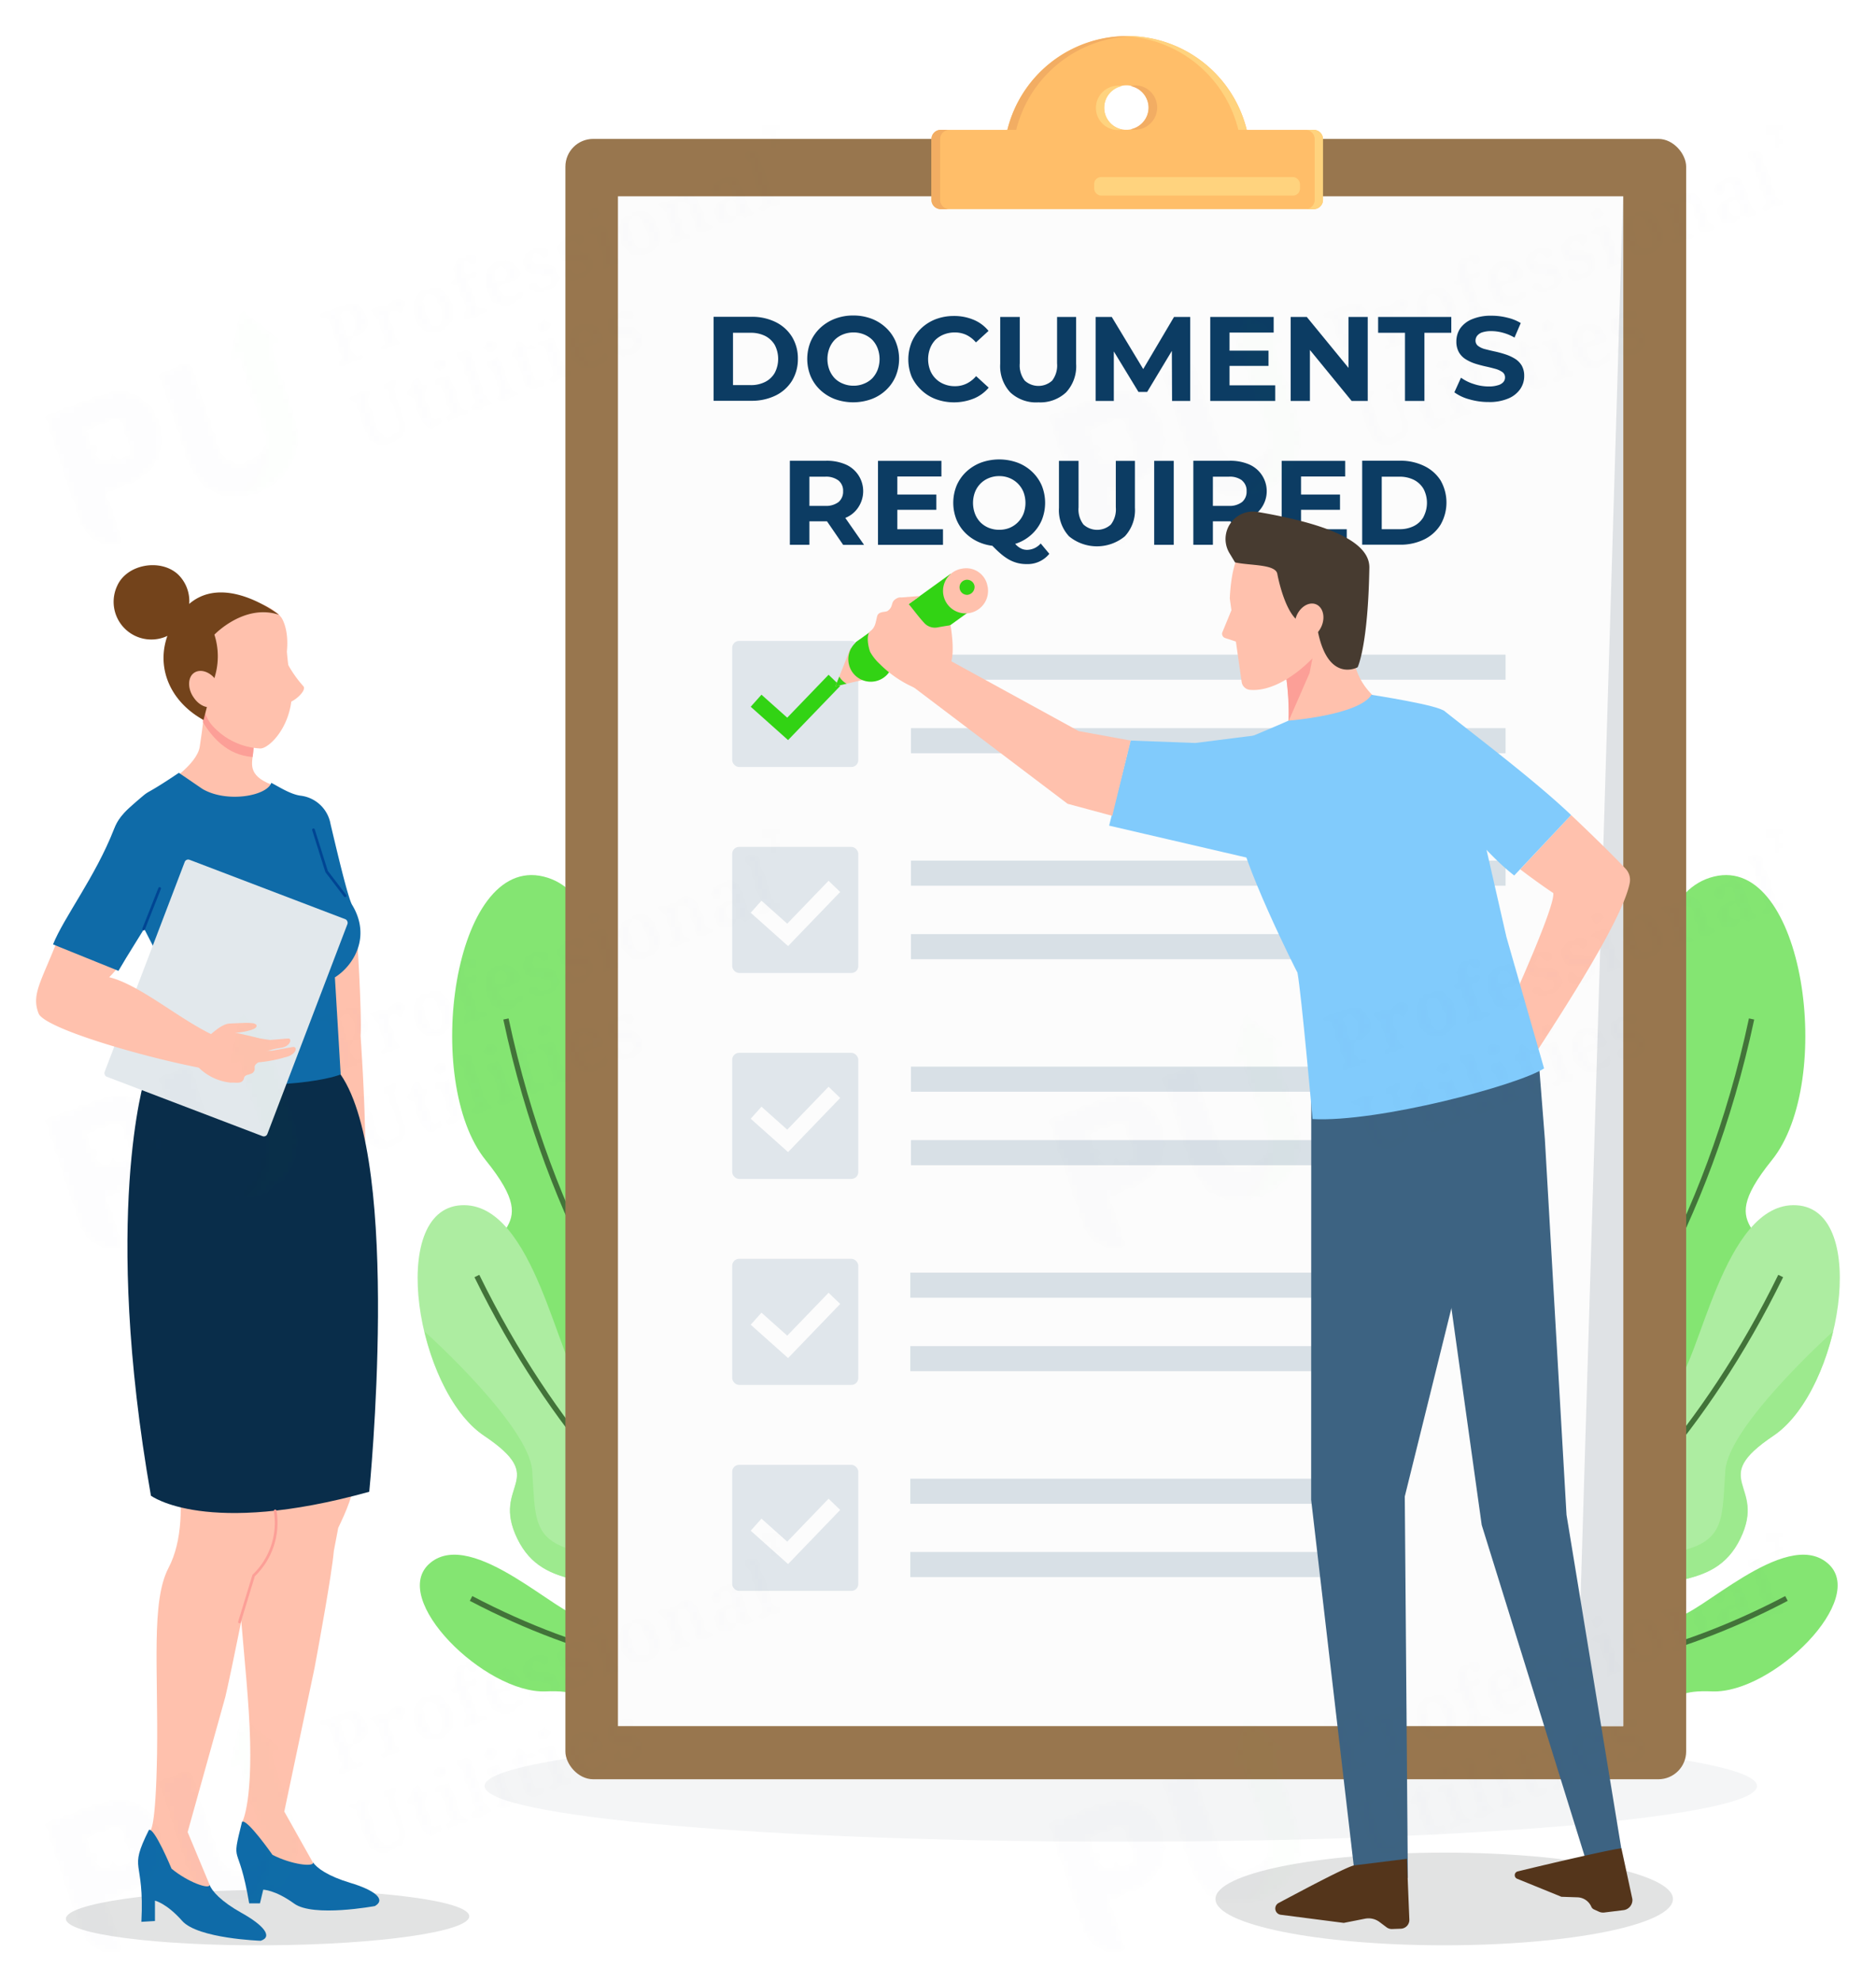 <svg xmlns="http://www.w3.org/2000/svg" xmlns:xlink="http://www.w3.org/1999/xlink" viewBox="0 0 348.43 368.01"><defs><pattern id="New_Pattern_2" data-name="New Pattern 2" width="229.6" height="151.37" patternTransform="matrix(0.81, 0, 0, -0.86, 915.59, 649.8)" patternUnits="userSpaceOnUse" viewBox="0 0 229.59 151.37"><rect width="229.6" height="151.37" fill="none"/><rect x="0.01" y="0.01" width="229.58" height="151.36" fill="none"/><path d="M56.19,56.12A10.45,10.45,0,0,0,56.63,51a9.06,9.06,0,0,0-2.44-4.74,13.65,13.65,0,0,0-1.93-1.63,15.79,15.79,0,0,0-3.74-1.82L44,41.18l3.74-10.73a12,12,0,0,0-2-.4,6.41,6.41,0,0,0-1.75,0,6.65,6.65,0,0,0-3.68,1.66,8.83,8.83,0,0,0-2.51,3.89L30,57.81l11.8,4.11a14.21,14.21,0,0,0,6.49.87,8.81,8.81,0,0,0,4.91-2.11A10.64,10.64,0,0,0,56.19,56.12Zm-6.27-6.55-2.73,7.87-7.84-2.73,1.24-3.54,1.81.62-1.25-2.57h0l3.39-1.64.25.52,1,2.06.63-1.81L50,49.58Z" fill="#0c3c63"/><path d="M80,54.68A13.08,13.08,0,0,0,80.48,48a11.3,11.3,0,0,0-3.1-5.72,12.65,12.65,0,0,0-2.32-1.88,15.54,15.54,0,0,0-3,0A10.86,10.86,0,0,0,66.2,43a13.94,13.94,0,0,0-3.66,5.4l-.27.78L56.08,66.93l7.23,2.51,6.18-17.75A6.14,6.14,0,0,1,72.23,48a1.26,1.26,0,0,1,.33-.16,4.68,4.68,0,0,1,3.13-.19c.29.07.58.17.86.26A5.37,5.37,0,0,1,80,50.73,5.49,5.49,0,0,1,80,54.68Z" fill="#0c3c63"/><path d="M75,80.68l-3.14-12,2.52,2L79.75,55.3l.21-.6A13.19,13.19,0,0,0,80.42,48a11.32,11.32,0,0,0-3.09-5.73A13.14,13.14,0,0,0,75,40.37a16.27,16.27,0,0,1,3,.6l.71.24a15.48,15.48,0,0,1,5.89,3.61,11.82,11.82,0,0,1,3.1,5.72,13.37,13.37,0,0,1-.65,7.33l-5.34,15.4H85Z" fill="#2cd717"/><path d="M41.18,49.23" fill="#0c3c63"/><path d="M102.81,80.93a3,3,0,0,1-1.2.82,4.24,4.24,0,0,1-1.62.19,7.14,7.14,0,0,1-2-.43l-5-1.74.3-.85.67.24a1.21,1.21,0,0,0,.33.07.62.62,0,0,0,.61-.26,1.37,1.37,0,0,0,.26-.51l2.71-7.8a3,3,0,0,0,.13-.59,1.59,1.59,0,0,0-.07-.38,1.31,1.31,0,0,0-.23-.24,1,1,0,0,0-.31-.15l-.67-.23.31-.89L103,70.25l-.3.85-1-.35a1.32,1.32,0,0,0-.33-.08.65.65,0,0,0-.34,0,.73.73,0,0,0-.27.22,2.12,2.12,0,0,0-.25.47L99.58,74l.57.19a7.38,7.38,0,0,1,2.12,1.1,4.52,4.52,0,0,1,1.21,1.33,3.51,3.51,0,0,1,.39,1.49,4.3,4.3,0,0,1-.24,1.51A3,3,0,0,1,102.81,80.93Zm-5.41-.77.61.21a2.12,2.12,0,0,0,1,.18,1.18,1.18,0,0,0,.76-.25,2.2,2.2,0,0,0,.63-.66,8.28,8.28,0,0,0,.5-1.09,5.11,5.11,0,0,0,.32-1.28,2.79,2.79,0,0,0-.09-1,1.66,1.66,0,0,0-.51-.69,3.47,3.47,0,0,0-1-.5l-.39-.14Z" fill="#0c3c63"/><path d="M112.4,74.5l-.53-.18a1.63,1.63,0,0,0-.48-.13.9.9,0,0,0-.4,0,.56.56,0,0,0-.36.23,2.73,2.73,0,0,0-.27.54l-1,2.8-.16.46a2.58,2.58,0,0,0-.13.6,3,3,0,0,0,0,1.19,1.77,1.77,0,0,0,.23.48.91.91,0,0,0,.45.32.58.58,0,0,0,.41.06.89.89,0,0,0,.34-.16,1.1,1.1,0,0,0,.29-.38,3.32,3.32,0,0,0,.24-.59,2.53,2.53,0,0,1,1.38,1,1.5,1.5,0,0,1,.12,1.35,1.31,1.31,0,0,1-.8.84,2.46,2.46,0,0,1-1.54-.14,3.5,3.5,0,0,1-.82-.41,1.84,1.84,0,0,1-.54-.5,2.37,2.37,0,0,1-.3-.62,6.35,6.35,0,0,1-.13-.76h-.07l-.76,1.17-3.3-1.15.3-.85h0a2.73,2.73,0,0,0,.51.14.94.94,0,0,0,.41,0,1,1,0,0,0,.37-.27,4.53,4.53,0,0,0,.27-.54l1.65-4.75a2,2,0,0,0,.1-.64.83.83,0,0,0-.12-.44,1.3,1.3,0,0,0-.34-.28,3,3,0,0,0-.49-.2h0l.29-.85,5.42,1.89Z" fill="#0c3c63"/><path d="M122.2,84a3.73,3.73,0,0,1-1.34,1.12,3.49,3.49,0,0,1-1.61.4,4.94,4.94,0,0,1-1.83-.32,4.26,4.26,0,0,1-2.77-2.2,5,5,0,0,1,.12-3.77,5.64,5.64,0,0,1,1-1.89A3.45,3.45,0,0,1,117,76.2a3.33,3.33,0,0,1,1.61-.39,5,5,0,0,1,1.83.32,4.43,4.43,0,0,1,2.8,2.24,5.22,5.22,0,0,1-.13,3.81A9.06,9.06,0,0,1,122.2,84Zm-5.49-2.35a3.73,3.73,0,0,0-.1,1.2,1.53,1.53,0,0,0,.31.82,1.68,1.68,0,0,0,1.59.56,1.44,1.44,0,0,0,.75-.46,4,4,0,0,0,.67-1,15,15,0,0,0,.64-1.48,7.67,7.67,0,0,0,.46-1.55,4.4,4.4,0,0,0,.1-1.2,1.4,1.4,0,0,0-1-1.34,1.38,1.38,0,0,0-.85-.06,1.51,1.51,0,0,0-.77.49,4.13,4.13,0,0,0-.66,1,10.29,10.29,0,0,0-.64,1.49A14.32,14.32,0,0,0,116.71,81.64Z" fill="#0c3c63"/><path d="M131.59,80.19l-.29.85-.75-.26a2,2,0,0,0-.4-.1,1.09,1.09,0,0,0-.44,0,.8.8,0,0,0-.39.22,1.68,1.68,0,0,0-.31.53l-2,5.67,2.23.77-.38,1.1-2.23-.77-.31.88A7.84,7.84,0,0,0,126,90a3.49,3.49,0,0,0-.06.65,1.16,1.16,0,0,0,.12.44.62.62,0,0,0,.32.23.56.56,0,0,0,.44,0,.77.77,0,0,0,.36-.23,2.72,2.72,0,0,0,.29-.38,3,3,0,0,0,.18-.41,3.33,3.33,0,0,1,1.4.77.91.91,0,0,1,.21,1,1.25,1.25,0,0,1-.3.42,1,1,0,0,1-.56.24,4.92,4.92,0,0,1-.94,0,8.5,8.5,0,0,1-1.34-.35,5.61,5.61,0,0,1-1.42-.73,2.88,2.88,0,0,1-.8-1,2.18,2.18,0,0,1-.26-1.2,5.7,5.7,0,0,1,.29-1.41l.21-.6L122.72,87l.38-1.09,1.45.5,2-5.67a1,1,0,0,0,.09-.6.91.91,0,0,0-.17-.42,3.07,3.07,0,0,0-.35-.28,1.76,1.76,0,0,0-.37-.17l-.36-.12.3-.85Z" fill="#0c3c63"/><path d="M138.32,82.65a3.79,3.79,0,0,1,.86.74,2.09,2.09,0,0,1,.41.78,1.81,1.81,0,0,1-.06.73.87.87,0,0,1-.7.63,2.15,2.15,0,0,0-.17-.65,2,2,0,0,0-.35-.6,2.33,2.33,0,0,0-.53-.51,3.32,3.32,0,0,0-.77-.4,2,2,0,0,0-.94-.14,2,2,0,0,0-.88.34,2.42,2.42,0,0,0-.75.81,6.29,6.29,0,0,0-.67,1.35l5.31,1.85-.28.82A5,5,0,0,1,138,90a3.28,3.28,0,0,1-1.17.95,3.52,3.52,0,0,1-1.46.32,5.21,5.21,0,0,1-3.28-1.18,3.74,3.74,0,0,1-1-1.33,3.93,3.93,0,0,1-.27-1.73,6.65,6.65,0,0,1,.42-2.11,7.2,7.2,0,0,1,.93-1.78A4.22,4.22,0,0,1,133.44,82a3.66,3.66,0,0,1,1.62-.43,5.72,5.72,0,0,1,1.92.31A3.2,3.2,0,0,1,138.32,82.65Zm-4.22,7.23a.7.7,0,0,0,.63,0,1.24,1.24,0,0,0,.57-.39,4,4,0,0,0,.51-.78,10.07,10.07,0,0,0,.45-1.07l-2.8-1a4.38,4.38,0,0,0-.23,2.15,1.31,1.31,0,0,0,.87,1Z" fill="#0c3c63"/><path d="M146.51,85.37a3.7,3.7,0,0,1,.9.95,2.33,2.33,0,0,1,.37,1.12,3.38,3.38,0,0,1-.17,1.3,2.56,2.56,0,0,1-.5.86,2.62,2.62,0,0,1-.75.53,2.52,2.52,0,0,1-1,.3,6.25,6.25,0,0,1-1.14.08,8.69,8.69,0,0,0-1.25,0,5.27,5.27,0,0,0-.81.15,1.31,1.31,0,0,0-.49.27,1,1,0,0,0-.26.42,1.07,1.07,0,0,0,0,.47.8.8,0,0,0,.18.41,2.82,2.82,0,0,0,.36.33,1.89,1.89,0,0,0,.47.24,1.41,1.41,0,0,0,1.22-.09,2.13,2.13,0,0,0,.8-1.15,2.1,2.1,0,0,1,1.18.73,1.14,1.14,0,0,1,.09,1,1.08,1.08,0,0,1-.32.49,1.24,1.24,0,0,1-.67.32,3.06,3.06,0,0,1-1,.05,5.73,5.73,0,0,1-1.36-.32,4.87,4.87,0,0,1-1.37-.63,3.36,3.36,0,0,1-.93-.83,2.41,2.41,0,0,1-.28-2.28,3.43,3.43,0,0,1,.51-.89,2.77,2.77,0,0,1,.79-.56,2.82,2.82,0,0,1,1.07-.31,9.94,9.94,0,0,1,1.34-.09,5.78,5.78,0,0,0,1.09-.06,2.06,2.06,0,0,0,.73-.14,1.19,1.19,0,0,0,.72-.7,1,1,0,0,0-.12-.92,1.64,1.64,0,0,0-.41-.42q-.36-.18-.72-.33a1.63,1.63,0,0,0-.76-.1,1.78,1.78,0,0,0-.71.22,2.06,2.06,0,0,0-.59.55,3.24,3.24,0,0,0-.47.88,2.19,2.19,0,0,1-.44-.2,1.24,1.24,0,0,1-.44-.35,2.14,2.14,0,0,1-.25-.53,1.21,1.21,0,0,1,.08-.68,1.87,1.87,0,0,1,.43-.68,1.68,1.68,0,0,1,.78-.41,3.76,3.76,0,0,1,1.16,0,7.51,7.51,0,0,1,1.54.37A9.78,9.78,0,0,1,146.51,85.37Z" fill="#0c3c63"/><path d="M154.41,88.14a3.4,3.4,0,0,1,.9,1,2.23,2.23,0,0,1,.37,1.12,3,3,0,0,1-.17,1.29,2.3,2.3,0,0,1-.5.87,2.72,2.72,0,0,1-.74.53,2.52,2.52,0,0,1-1,.3,6.25,6.25,0,0,1-1.14.08,8.69,8.69,0,0,0-1.25,0,4.3,4.3,0,0,0-.81.16,1.29,1.29,0,0,0-.49.26,1.06,1.06,0,0,0-.26.43.9.9,0,0,0,0,.46.91.91,0,0,0,.17.42,1.59,1.59,0,0,0,.36.32,1.89,1.89,0,0,0,.47.24,1.47,1.47,0,0,0,1.23-.09,2.16,2.16,0,0,0,.79-1.15,2.32,2.32,0,0,1,1.18.73,1.17,1.17,0,0,1,.1,1,1.15,1.15,0,0,1-.33.48,1.24,1.24,0,0,1-.67.32,3.06,3.06,0,0,1-1,0,5.73,5.73,0,0,1-1.36-.32,5.17,5.17,0,0,1-1.37-.63,3.19,3.19,0,0,1-.94-.85,2.71,2.71,0,0,1-.42-1.06,2.54,2.54,0,0,1,.15-1.22,3.16,3.16,0,0,1,.51-.89,2.77,2.77,0,0,1,.79-.56,3,3,0,0,1,1.06-.31,9.94,9.94,0,0,1,1.34-.09,6.86,6.86,0,0,0,1.09,0,2.32,2.32,0,0,0,.73-.15,1.18,1.18,0,0,0,.45-.28,1.09,1.09,0,0,0,.27-.42,1.19,1.19,0,0,0,0-.46,1.23,1.23,0,0,0-.57-.88,4.6,4.6,0,0,0-.68-.31,1.78,1.78,0,0,0-.76-.11,1.65,1.65,0,0,0-.72.23,2.21,2.21,0,0,0-.59.55,2.91,2.91,0,0,0-.46.87,2.28,2.28,0,0,1-.45-.2,1.23,1.23,0,0,1-.6-1.56,1.87,1.87,0,0,1,.43-.68,1.68,1.68,0,0,1,.78-.41,4.5,4.5,0,0,1,1.16,0,8.25,8.25,0,0,1,1.54.38A9,9,0,0,1,154.41,88.14Z" fill="#0c3c63"/><path d="M157.12,90.07l.29-.85,5.18,1.8-.3.85-.18-.06a1.38,1.38,0,0,0-.4-.1,1.09,1.09,0,0,0-.44,0,.8.8,0,0,0-.39.22,1.35,1.35,0,0,0-.31.53l-2.37,6.8-3.82-1.33.29-.85.18.06a1.8,1.8,0,0,0,.4.1,1.09,1.09,0,0,0,.44,0,2.24,2.24,0,0,0,.4-.22,1.72,1.72,0,0,0,.29-.49l1.71-4.93a1,1,0,0,0,.09-.6.91.91,0,0,0-.17-.42,3,3,0,0,0-.34-.28,1.84,1.84,0,0,0-.38-.17Zm-2.27,10.38a.93.93,0,0,1,.41-.26,1.06,1.06,0,0,1,.5-.06,1.86,1.86,0,0,1,1.06.37,1.06,1.06,0,0,1,.39.37.9.9,0,0,1,.2.47,1.51,1.51,0,0,1-.4,1,1.16,1.16,0,0,1-.45.24,1.19,1.19,0,0,1-.53,0,1.81,1.81,0,0,1-1.06-.37,1.13,1.13,0,0,1-.36-.36,1.06,1.06,0,0,1-.16-.45,1.06,1.06,0,0,1,.4-1Z" fill="#0c3c63"/><path d="M169.58,100.49a3.81,3.81,0,0,1-1.34,1.12,3.36,3.36,0,0,1-1.61.39,5,5,0,0,1-1.84-.32A4.24,4.24,0,0,1,162,99.49a5,5,0,0,1,.12-3.78,5.68,5.68,0,0,1,1-1.88,3.73,3.73,0,0,1,1.34-1.12,3.46,3.46,0,0,1,1.61-.4,5.47,5.47,0,0,1,1.83.32,4.45,4.45,0,0,1,2.76,2.24,5.2,5.2,0,0,1-.13,3.8A6,6,0,0,1,169.58,100.49Zm-5.46-2.34a3.86,3.86,0,0,0-.11,1.22,1.46,1.46,0,0,0,.53,1.1,1.49,1.49,0,0,0,2.11-.16l0,0a4.13,4.13,0,0,0,.66-1,13,13,0,0,0,.64-1.48,7.67,7.67,0,0,0,.46-1.55,4.4,4.4,0,0,0,.1-1.2,1.4,1.4,0,0,0-1-1.34,1.25,1.25,0,0,0-.85-.06,1.51,1.51,0,0,0-.77.49,4.13,4.13,0,0,0-.66,1,10.17,10.17,0,0,0-.64,1.48C164.43,97.15,164.29,97.65,164.12,98.15Z" fill="#0c3c63"/><path d="M183.23,98.25l-.29.85h0a3.23,3.23,0,0,0-.51-.14.68.68,0,0,0-.4,0,.78.78,0,0,0-.34.28,1.83,1.83,0,0,0-.28.58l-1.31,3.75a4.92,4.92,0,0,1-.67,1.36,2.76,2.76,0,0,1-.86.77,2.44,2.44,0,0,1-1,.27,4,4,0,0,1-1.2-.22,5.24,5.24,0,0,1-.69-.28,2.31,2.31,0,0,1-.58-.4,2.42,2.42,0,0,1-.42-.62,3,3,0,0,1-.27-.93h-.07l-.62,1.09-3.44-1.24.31-.89h0a2.73,2.73,0,0,0,.51.14.68.68,0,0,0,.4,0,.57.57,0,0,0,.36-.23,3.06,3.06,0,0,0,.26-.51l1.68-4.82a2,2,0,0,0,.1-.64,1,1,0,0,0-.16-.45,1.3,1.3,0,0,0-.34-.28,3.26,3.26,0,0,0-.48-.2h0l.3-.85,5,1.74-.29.85h0a3.23,3.23,0,0,0-.51-.14.9.9,0,0,0-.4,0,.58.58,0,0,0-.36.23,3.06,3.06,0,0,0-.26.51L175.27,101a7,7,0,0,0-.26,1,4.51,4.51,0,0,0,0,.9,1.43,1.43,0,0,0,.23.72,1.34,1.34,0,0,0,1.25.51,1.66,1.66,0,0,0,.54-.29,2.16,2.16,0,0,0,.44-.6,7.11,7.11,0,0,0,.4-.89L179.73,97Z" fill="#0c3c63"/><path d="M186.25,108a1.18,1.18,0,0,0,.45-.28,2,2,0,0,0,.35-.55,5.1,5.1,0,0,0,.3-.73l.31-.89-1.34-.5a5.32,5.32,0,0,1-2.49-1.64,2.34,2.34,0,0,1-.25-2.27,3.7,3.7,0,0,1,.62-1.09,2.22,2.22,0,0,1,.81-.64,2.42,2.42,0,0,1,1-.21,3.12,3.12,0,0,1,1,.2,3.6,3.6,0,0,1,.75.34,3.23,3.23,0,0,1,.52.46,3,3,0,0,1,.36.56c.08.23.2.47.3.74h.14l.71-1,3,1-.3.85h-.07a2.11,2.11,0,0,0-.49-.09.57.57,0,0,0-.34.08,1.14,1.14,0,0,0-.27.31,2.91,2.91,0,0,0-.23.55l-1.38,4.21a4.53,4.53,0,0,1-.66,1.2,2.44,2.44,0,0,1-.93.63,3.19,3.19,0,0,1-1.23.09,8.63,8.63,0,0,1-2.81-.94,4.4,4.4,0,0,1-1-.65,3.7,3.7,0,0,1-.53-.78,1,1,0,0,1,0-.85,1,1,0,0,1,.86-.65,4.08,4.08,0,0,1,1.72.32,2.29,2.29,0,0,0-.21.72,1.34,1.34,0,0,0,0,.63.89.89,0,0,0,.67.79A1.14,1.14,0,0,0,186.25,108Zm-.2-6.07a2.63,2.63,0,0,0-.15.79,1.26,1.26,0,0,0,.11.69,1.37,1.37,0,0,0,.41.54,3.17,3.17,0,0,0,.76.43l.73.29.42-1.2a3.93,3.93,0,0,0,.19-.89,3.14,3.14,0,0,0-.09-.75,2,2,0,0,0-.35-.6,1.45,1.45,0,0,0-.59-.36.78.78,0,0,0-.83.11,2.09,2.09,0,0,0-.59,1Z" fill="#0c3c63"/><path d="M193.36,102.69l.3-.85,5.17,1.8-.29.85-.18-.06a2,2,0,0,0-.4-.1,1.09,1.09,0,0,0-.44,0,.8.8,0,0,0-.39.22,1.35,1.35,0,0,0-.31.53l-3.63,10.41-3.82-1.33.28-.81.18.06a1.38,1.38,0,0,0,.4.1,1.09,1.09,0,0,0,.44,0,2.56,2.56,0,0,0,.39-.22,1.54,1.54,0,0,0,.3-.49l3-8.58a1.54,1.54,0,0,0,.09-.6.91.91,0,0,0-.17-.42,3,3,0,0,0-.34-.28,1.84,1.84,0,0,0-.38-.17Z" fill="#0c3c63"/><path d="M110.81,65.72l-4.26-1.48.3-.85.67.24a1.28,1.28,0,0,0,.34.07.91.91,0,0,0,.33,0,1.13,1.13,0,0,0,.27-.22,1.37,1.37,0,0,0,.26-.51l2.22-6.38a3.87,3.87,0,0,0,.19-1.12,1.69,1.69,0,0,0-.2-.91,2,2,0,0,0-.59-.68,4.88,4.88,0,0,0-2-.73,2.38,2.38,0,0,0-.88.13,2.33,2.33,0,0,0-.75.57,3,3,0,0,0-.57,1.08L104,61.16a2.94,2.94,0,0,0-.12.59,1.21,1.21,0,0,0,.06.38.55.55,0,0,0,.2.23,1.09,1.09,0,0,0,.31.14l.67.24-.29.85-5.6-2,.29-.85.71.25a1.14,1.14,0,0,0,.33.07h.3a.89.89,0,0,0,.28-.23,1.57,1.57,0,0,0,.25-.5l2.17-6.24a4.43,4.43,0,0,1,.91-1.59,2.89,2.89,0,0,1,1.29-.82,4.07,4.07,0,0,1,1.63-.15,9.21,9.21,0,0,1,2,.46,6.78,6.78,0,0,1,1.76.89,3.68,3.68,0,0,1,1,1.15,2.5,2.5,0,0,1,.36,1.36,4.21,4.21,0,0,1-.26,1.53L110,63.27a2.94,2.94,0,0,0-.12.59,1.21,1.21,0,0,0,.06.38.55.55,0,0,0,.2.23.87.87,0,0,0,.31.14l.71.25Z" fill="#0c3c63"/><path d="M119,57.16a1.75,1.75,0,0,0-.61,1l-1.76,5,2.09.73-.38,1.1-2.09-.73-.7,2-1.35-.47a3.88,3.88,0,0,0-.19-1.85,3.16,3.16,0,0,0-.51-.69,2.24,2.24,0,0,0-.85-.54l.29-.81,1.24.43L116,57.08a5,5,0,0,1,.6-1.14,1.76,1.76,0,0,1,.73-.62,1.6,1.6,0,0,1,.89-.16,3.12,3.12,0,0,1,1,.2,7.12,7.12,0,0,1,.76.31c.2.11.44.23.6.33a2.8,2.8,0,0,1,.48.37,1.93,1.93,0,0,1,.3.27l-.3,1a4.85,4.85,0,0,0-.49-.29,4.35,4.35,0,0,0-.59-.25A1.09,1.09,0,0,0,119,57.16Z" fill="#0c3c63"/><path d="M121.94,57.48l-.18-.06.3-.85,5.17,1.8-.29.85-.18-.06a1.38,1.38,0,0,0-.4-.1.82.82,0,0,0-.44,0,.9.9,0,0,0-.4.23,1.65,1.65,0,0,0-.3.53l-2.37,6.8L119,65.29l.3-.85.18.06a1.8,1.8,0,0,0,.4.1,1.09,1.09,0,0,0,.44,0,1.46,1.46,0,0,0,.38-.18,1.92,1.92,0,0,0,.29-.5L122.72,59a1.59,1.59,0,0,0,.09-.61.88.88,0,0,0-.17-.41,2.2,2.2,0,0,0-.34-.28,1.84,1.84,0,0,0-.38-.17Zm-2.42,10.36a1,1,0,0,1,.41-.25,1.07,1.07,0,0,1,.5-.07,1.86,1.86,0,0,1,1.06.37,1.09,1.09,0,0,1,.39.38.87.87,0,0,1,.2.46,2.18,2.18,0,0,1-.08.57,1.92,1.92,0,0,1-.29.5,1.31,1.31,0,0,1-.45.24,1.19,1.19,0,0,1-.53,0,1.86,1.86,0,0,1-1.06-.37,1.13,1.13,0,0,1-.36-.36,1.06,1.06,0,0,1-.16-.45,1.39,1.39,0,0,1,.08-.57A1.51,1.51,0,0,1,119.52,67.84Z" fill="#0c3c63"/><path d="M127.66,59.55l-.18-.06.29-.85,5.18,1.8-.3.85-.18-.06a1.73,1.73,0,0,0-.84-.1.94.94,0,0,0-.39.22,1.86,1.86,0,0,0-.3.53L127.31,72.3,123.48,71l.3-.85.17.06a1.45,1.45,0,0,0,.41.1,1.62,1.62,0,0,0,.44,0,1.9,1.9,0,0,0,.39-.23,1.51,1.51,0,0,0,.29-.49l3-8.57a1.59,1.59,0,0,0,.09-.61.91.91,0,0,0-.17-.42,2.88,2.88,0,0,0-.34-.27,1.17,1.17,0,0,0-.38-.17Z" fill="#0c3c63"/><path d="M133.39,61.47l-.18-.07.29-.85,5.18,1.82-.3.85-.18-.07a2,2,0,0,0-.4-.1,1.62,1.62,0,0,0-.44,0,.8.8,0,0,0-.39.22,1.89,1.89,0,0,0-.31.53l-2.36,6.8-3.83-1.33.3-.85.17.06a1.38,1.38,0,0,0,.4.1,1.62,1.62,0,0,0,.44,0,1.41,1.41,0,0,0,.39-.19,1.72,1.72,0,0,0,.29-.49L134.17,63a1.54,1.54,0,0,0,.09-.6.91.91,0,0,0-.17-.42,3,3,0,0,0-.34-.28,1.84,1.84,0,0,0-.38-.17ZM131,71.83a.93.93,0,0,1,.41-.26.86.86,0,0,1,.5-.06,2.68,2.68,0,0,1,.55.11,3.06,3.06,0,0,1,.51.26,1.22,1.22,0,0,1,.38.37.9.9,0,0,1,.2.47,1.47,1.47,0,0,1-.37,1.06,1,1,0,0,1-.44.24,1.25,1.25,0,0,1-.54.06,2.57,2.57,0,0,1-.55-.12,3,3,0,0,1-.51-.25,1.24,1.24,0,0,1-.35-.37.91.91,0,0,1-.16-.45,1.58,1.58,0,0,1,.08-.57A.7.7,0,0,1,131,71.83Z" fill="#0c3c63"/><path d="M142.69,65.37a1.75,1.75,0,0,0-.61,1l-1.76,5,2.1.73L142,73.2l-2.09-.73-.7,2L137.89,74a3.88,3.88,0,0,0-.19-1.85,3.22,3.22,0,0,0-.51-.7,2.22,2.22,0,0,0-.85-.53l.29-.82,1.27.45,1.83-5.18a4.15,4.15,0,0,1,.6-1.14,1.76,1.76,0,0,1,.73-.62,1.93,1.93,0,0,1,.89-.16,3.12,3.12,0,0,1,1,.2,5.63,5.63,0,0,1,.77.31l.6.32c.15.1.3.2.45.32a1.48,1.48,0,0,1,.3.26l-.37,1.07c-.13-.09-.33-.2-.49-.29a3.37,3.37,0,0,0-.59-.25A1.12,1.12,0,0,0,142.69,65.37Z" fill="#0c3c63"/><path d="M145.68,65.75l-.18-.06.3-.85,5.17,1.8-.29.85-.18-.06a1.38,1.38,0,0,0-.4-.1,1.62,1.62,0,0,0-.44,0,.88.88,0,0,0-.4.22,1.65,1.65,0,0,0-.3.53l-2.37,6.8-3.83-1.33.3-.85.18.06a1.38,1.38,0,0,0,.4.1,1.09,1.09,0,0,0,.44,0,.88.88,0,0,0,.67-.68l1.72-4.93a1.54,1.54,0,0,0,.09-.6.91.91,0,0,0-.17-.42,3,3,0,0,0-.34-.28,1.84,1.84,0,0,0-.38-.17ZM143,76.6a1.36,1.36,0,0,1,.29-.49.93.93,0,0,1,.41-.26,1.06,1.06,0,0,1,.5-.06,1.86,1.86,0,0,1,1.06.37,1.25,1.25,0,0,1,.39.37.9.9,0,0,1,.2.47,2.18,2.18,0,0,1-.08.57,1.72,1.72,0,0,1-.29.49,1,1,0,0,1-.45.24,1.19,1.19,0,0,1-.53.06,1.86,1.86,0,0,1-1.06-.37,1.54,1.54,0,0,1-.36-.36,1.1,1.1,0,0,1-.16-.46A1.58,1.58,0,0,1,143,76.6Z" fill="#0c3c63"/><path d="M157.59,69a3.5,3.5,0,0,1,.85.73,2.09,2.09,0,0,1,.41.78,1.55,1.55,0,0,1-.06.74.87.87,0,0,1-.7.63,2.13,2.13,0,0,0-.16-.66,2,2,0,0,0-.35-.6,2.13,2.13,0,0,0-.54-.5,3.45,3.45,0,0,0-.74-.38,2.21,2.21,0,0,0-1-.13,1.92,1.92,0,0,0-.87.33,2.56,2.56,0,0,0-.76.81,6.37,6.37,0,0,0-.67,1.36l5.31,1.85-.29.85a5,5,0,0,1-.84,1.61,3.21,3.21,0,0,1-1.22,1,3,3,0,0,1-1.46.33,5.32,5.32,0,0,1-3.29-1.18,3.83,3.83,0,0,1-1-1.33,4.09,4.09,0,0,1-.28-1.73,7.32,7.32,0,0,1,.42-2.12,7.23,7.23,0,0,1,.94-1.78,4.19,4.19,0,0,1,1.31-1.13,3.38,3.38,0,0,1,1.62-.43,5.72,5.72,0,0,1,1.92.31A6.21,6.21,0,0,1,157.59,69Zm-4.27,7.33a1,1,0,0,0,.68,0,1.33,1.33,0,0,0,.58-.39,3.4,3.4,0,0,0,.49-.74c.16-.35.32-.69.46-1.08l-2.8-1a4,4,0,0,0-.27,2.13,1.28,1.28,0,0,0,.86,1Z" fill="#0c3c63"/><path d="M165.73,71.73a3.74,3.74,0,0,1,.9,1,2.32,2.32,0,0,1,.36,1.12,3,3,0,0,1-.17,1.29,2.19,2.19,0,0,1-.5.86,2.31,2.31,0,0,1-.74.54,2.9,2.9,0,0,1-1,.3,6.25,6.25,0,0,1-1.14.08,6.42,6.42,0,0,0-1.24,0,5.27,5.27,0,0,0-.81.15,1.31,1.31,0,0,0-.49.27,1,1,0,0,0-.27.42.94.94,0,0,0,0,.47.88.88,0,0,0,.17.41,2.82,2.82,0,0,0,.36.33,2.16,2.16,0,0,0,.48.24,1.41,1.41,0,0,0,1.22-.09,2.09,2.09,0,0,0,.79-1.12,2.4,2.4,0,0,1,1.17.73,1.17,1.17,0,0,1,.1,1,1.28,1.28,0,0,1-1,.8,2.8,2.8,0,0,1-1,0,5.73,5.73,0,0,1-1.36-.32,4.87,4.87,0,0,1-1.37-.63,3.42,3.42,0,0,1-.94-.84,3,3,0,0,1-.42-1.07,2.54,2.54,0,0,1,.15-1.22,3.16,3.16,0,0,1,.51-.89,2.91,2.91,0,0,1,.79-.56,3.24,3.24,0,0,1,1.06-.31,8.54,8.54,0,0,1,1.34-.08,5.73,5.73,0,0,0,1.09-.06,2.32,2.32,0,0,0,.73-.15,1.15,1.15,0,0,0,.45-.27,1.21,1.21,0,0,0,.27-.43,1,1,0,0,0-.12-.91,1.18,1.18,0,0,0-.41-.42,4.66,4.66,0,0,0-.68-.32,1.78,1.78,0,0,0-.76-.11,1.74,1.74,0,0,0-1.3.78,2.62,2.62,0,0,0-.47.87,2.25,2.25,0,0,1-.45-.19,1.33,1.33,0,0,1-.43-.35,2,2,0,0,1-.25-.53,1.26,1.26,0,0,1,.08-.69,2,2,0,0,1,.43-.68,1.62,1.62,0,0,1,.78-.4,3.76,3.76,0,0,1,1.16,0,7.54,7.54,0,0,1,1.54.38C164.84,71.31,165.31,71.55,165.73,71.73Z" fill="#0c3c63"/><path d="M195.48,121.15a3.43,3.43,0,0,1-.55-.35,3,3,0,0,1-1-1.8,2.41,2.41,0,0,1,0-1,.41.41,0,0,1,0-.22h0l.12-.32.06-.18a2.13,2.13,0,0,1,.42-.65,2.88,2.88,0,0,1,1.64-.94,3.35,3.35,0,0,1,1,0,.31.31,0,0,1,.19,0,2.89,2.89,0,0,1-.13,5.64,2.8,2.8,0,0,1-1,0,.72.72,0,0,1-.29-.06l-.32-.11C195.53,121.12,195.49,121.11,195.48,121.15Zm.46-.52h0a2.27,2.27,0,0,0,2.9-1.38v0h0a2.29,2.29,0,1,0-2.92,1.41Z" fill="#0c3c63"/><path d="M197.28,118.72a.7.7,0,0,1,.23.59.86.86,0,0,1-.15.43,1.6,1.6,0,0,1-.25.27.55.55,0,0,1-.39.1,3.87,3.87,0,0,1-.59-.13l-1.14-.39h0l1-2.76h0l.67.24h0l-.34,1h0l.25.09a.91.91,0,0,0,.33,0,.87.87,0,0,0,.22-.17c.19-.21.41-.37.6-.58h0l.71.24v0c-.23.2-.47.43-.71.67a.74.74,0,0,1-.23.2.66.66,0,0,1-.36.11h0S197.26,118.67,197.28,118.72Zm-1.35.56v0l.35.12h.15a.3.3,0,0,0,.26-.15.3.3,0,0,0,.08-.24.37.37,0,0,0-.14-.29.56.56,0,0,0-.2-.11l-.28-.1h0l-.11.32Z" fill="#0c3c63"/><polygon points="98.48 47.72 98.91 47.87 88.1 78.91 87.67 78.76 98.48 47.72" fill="#0c3c63"/></pattern></defs><title>documents_required_for_iec_code</title><g style="isolation:isolate"><g id="Layer_14" data-name="Layer 14"><path d="M266.84,289.79s16.81,11.21,27,2-.6-16,8.95-27,23.8-10.06,26-24.17-11.51-10.5.3-25.14,6-56.77-10.76-52.67-10.45,43-14.68,47.83S288.75,212,287.4,222.35s5.05,23.14-2.7,29.62S262.12,273.28,266.84,289.79Z" fill="#84e572"/><path d="M254.91,297.58s54-31.34,70.41-108.32" fill="none" stroke="#427339" stroke-miterlimit="10"/><path d="M260.33,310.74s.61,12,8.61,13.66,7.43-6,16.1-5.31,13.28,7.82,20.79,3.84.94-9.24,12.15-8.78,29.29-17.31,21.39-23.87-24.29,10.28-28.11,10-5.93-6.64-11.34-3.63-9.29,10.64-15.14,9.24S266.55,302.62,260.33,310.74Z" fill="#84e572"/><path d="M257,308.76S289,319.38,331.8,296.89" fill="none" stroke="#427339" stroke-miterlimit="10"/><path d="M264.35,308.59s10.18,12.54,20.13,8,3.33-12.33,13.23-18.49,20.55-2.05,25.54-12.31S317,275,329.43,266.63s18-41.93,4.26-42.77-18.16,30.36-22.54,33.05S299.49,254.41,296,262s-1.62,18.87-9.07,22S264.65,294.87,264.35,308.59Z" fill="#adeda1"/><path d="M258.49,309s43.68-13.72,72.24-72" fill="none" stroke="#427339" stroke-miterlimit="10"/><path d="M288.89,304.87C293,296,304.32,290,312.45,288s7.37-6.45,8-14.9c.64-8.23,19.06-24.93,20-25.8-1.89,8-5.87,15.87-11.07,19.36-12.48,8.37-1.2,8.86-6.18,19.12s-15.64,6.14-25.54,12.31-3.27,13.92-13.23,18.49c-5.58,2.57-11.23-.25-15.12-3.22v0S284.79,313.77,288.89,304.87Z" fill="#9dea8e"/><path d="M152.45,289.79s-16.81,11.21-27,2,.6-16-8.94-27-23.81-10.06-26-24.17,11.51-10.5-.31-25.14-6-56.77,10.76-52.67,10.45,43,14.68,47.83,14.87,1.34,16.23,11.66-5.06,23.14,2.69,29.62S157.18,273.28,152.45,289.79Z" fill="#84e572"/><path d="M164.38,297.58s-54-31.34-70.41-108.32" fill="none" stroke="#427339" stroke-miterlimit="10"/><path d="M159,310.74s-.61,12-8.62,13.66-7.43-6-16.1-5.31-13.27,7.82-20.79,3.84-.94-9.24-12.14-8.78S72,296.84,79.92,290.28s24.3,10.28,28.12,10,5.92-6.64,11.34-3.63,9.29,10.64,15.14,9.24S152.74,302.62,159,310.74Z" fill="#84e572"/><path d="M162.27,308.76s-31.93,10.62-74.78-11.87" fill="none" stroke="#427339" stroke-miterlimit="10"/><path d="M154.94,308.59s-10.18,12.54-20.13,8-3.32-12.33-13.22-18.49S101,296,96.05,285.75s6.3-10.75-6.19-19.12-18-41.93-4.25-42.77,18.15,30.36,22.53,33.05,11.67-2.5,15.14,5.06,1.63,18.87,9.07,22S154.64,294.87,154.94,308.59Z" fill="#adeda1"/><path d="M160.81,309s-43.69-13.72-72.24-72" fill="none" stroke="#427339" stroke-miterlimit="10"/><path d="M130.41,304.87C126.32,296,115,290,106.84,288s-7.36-6.45-8-14.9c-.64-8.23-19-24.93-20-25.8,1.9,8,5.88,15.87,11.07,19.36,12.49,8.37,1.2,8.86,6.19,19.12s15.64,6.14,25.54,12.31,3.27,13.92,13.22,18.49c5.58,2.57,11.23-.25,15.12-3.22v0S134.5,313.77,130.41,304.87Z" fill="#9dea8e"/><path d="M87.16,355.92c0,2.85-16.73,5.26-37.42,5.39s-37.48-2.07-37.5-4.92S29,351.13,49.67,351,87.15,353.07,87.16,355.92Z" fill="#e2e3e3" style="mix-blend-mode:multiply"/><path d="M66.25,172.9s1,15.11.72,19.5c0,0,3.36,46.28-3,32.5l-1.11-4.27s-4.76-9.69-1.79-25.7L58.5,175.7Z" fill="#ffc1ad"/><path d="M55.83,183.17s8.35,65,9.94,90.8c.2,3.14-1.61,7-2.95,9.81L62,288.09c-.36,4.22-2.81,17.6-3.59,21.77L52.8,336.47l5.48,9.76-4.45,1.92L45,338.38s2.26-4,1.21-20.39c-1-15.71-3.47-29.82-.5-36.18,4.82-10.31.92-21.85-1.29-28.24-5.31-15.28-27.73-42.76-8.6-70.72Z" fill="#ffc1ad"/><path d="M50.46,145.75c-4.74-1.81-3.54-4.2-3.44-6.13.28-5.88-1.54-11.87.14-15.93l-9.06-4s1.24,4.3-1,19c-.52,3.39-6.48,7.13-7.08,7.46-3.59,2,2.37,22.33,20.6,12.29l.23-.13C54.47,156.22,54,147.07,50.46,145.75Z" fill="#ffc1ad"/><path d="M47.16,138.25c-.08-1.25.27-1.65.14-3-4.56-.69-8.26-4.59-9.79-5.56,0,.47.23,4,.19,4.48,1.57,2.51,4.32,6.09,9.22,6.43C46.92,140.63,47.19,138.55,47.16,138.25Z" fill="#fc9f97"/><path d="M65.05,349.71c-4.15-1.24-6.25-2.78-6.9-3.8.22.9-4,.43-7.54-1.4,0,0-4.77-6.82-5.66-6.13-2.13,8.58-.69,3.2,1.33,15.14h2l.61-2.53s2.19,0,5.75,2.58,15,.45,15,.45C71.77,352.77,69.52,351.05,65.05,349.71Z" fill="#0f6ba8"/><path d="M56.36,192s-5.46,64.43-6,85.44l-3.17,10.83c-.55,4.2-4.36,22.79-5.34,26.91l-7,25.1,4.17,10-4.53,1.71-6.56-12.06s1-.05,1.24-14.18c.23-15.75-1.14-28.3,2.12-34.52,5.29-10.08,0-27.67-1.9-34.15-4.6-15.52-7.64-47.13,1.47-62.6Z" fill="#ffc1ad"/><path d="M44.84,355.28c-3.78-2.11-5.5-4.06-5.91-5.2,0,.92-4-.46-7.07-3,0,0-3.18-7.69-4.2-7.2-3.93,7.91-.79,5-1.4,17.07l2.52-.15,0-3.78s2.14.46,5.06,3.76,14.58,3.69,14.58,3.69C50.75,359.71,48.92,357.55,44.84,355.28Z" fill="#0f6ba8"/><path d="M65.39,168.05c-.77-1.27-2.92-10.44-4-15a6.42,6.42,0,0,0-5.53-5.26c-1.85-.23-3.93-1.58-5.47-2.39h0c-.83,2.45-8.26,3.78-12.78,1.14l-4.39-3c-5.94,4-5.36,3.18-6.75,4.36-6.83,5.79-7.14,6.6-1.51,21.07l4,7.79c1.17,8.88-2.89,38.13-2.89,38.13,18.8,8.68,34,1.45,37.2-15.42l-1.07-17.94C65.65,179.36,69,174,65.39,168.05Z" fill="#0f6ba8"/><path d="M52.28,114.74s1.43,2,1,6.29a63.42,63.42,0,0,0,.94,6.75c.27,6.93-4.23,11.27-5.87,11.24a12.78,12.78,0,0,1-8.88-4.22c-3.38-3.63-4.55-17.79-.83-20.73C44.48,109.5,50.51,112.33,52.28,114.74Z" fill="#ffc1ad"/><path d="M26.91,200.2s-8,25.57,1.12,77.6c0,0,10.23,7.72,40.55-.73,0,0,6.1-61-5.32-77.5C63.26,199.57,53.87,203.52,26.91,200.2Z" fill="#092d4a"/><rect x="25.82" y="163.8" width="32.35" height="43.13" rx="0.69" transform="translate(68.81 -2.8) rotate(20.88)" fill="#e2e8ec"/><path d="M38.45,192.77s2.55-2.62,4.16-2.66,4.62-.38,5,.24c.42.81-1.78,1.28-4.18,1.53Z" fill="#ffc1ad"/><path d="M41.23,191.29s6.15,1.24,7.07,1.65a1.27,1.27,0,0,1,.13,2.32c-.49.26.63,1.23-.7,2.24-.83.63-.11.9-.65,1.62-.42.56-1.58.36-1.74,1.06-.28,1.28-1.52.82-2.45.91a9.87,9.87,0,0,1-6.62-3.49C33.31,194.07,41.23,191.29,41.23,191.29Z" fill="#ffc1ad"/><path d="M10.48,175.12c-2.95,7.41-4.64,9.66-3.32,13.1C8.6,192,42.4,200.69,46.76,199.27l1.3-4.11a10.09,10.09,0,0,0-4.33-1.54c-7-1.1-16.46-10.41-23.46-12.12,0,0,1-.75,4.05-5.09" fill="#ffc1ad"/><path d="M22,180.32c3.54-6.15,9.83-15,11-20.44,3.74-17.2-9-13-11.85-5.83-3.42,8.76-9.31,16.37-11.3,21.36Z" fill="#0f6ba8"/><polyline points="58.22 154.12 60.66 161.87 64.1 166.38" fill="none" stroke="#004593" stroke-linecap="round" stroke-miterlimit="10" stroke-width="0.5"/><path d="M52.64,121.73a21.85,21.85,0,0,0,3.69,5.71c.75.78-1.78,3-2.84,3.05C51.16,130.59,52.64,121.73,52.64,121.73Z" fill="#ffc1ad"/><path d="M46.29,192.53s3.59.63,3.86.63,3.14-.28,3.41-.27c.74,0,.38,1.52-1.46,1.75s-2.71.85-4.24.58C45.81,194.86,46.29,192.53,46.29,192.53Z" fill="#ffc1ad"/><path d="M44.9,194.9s5.23.29,5.55.26,3.68-.67,4-.7c.88-.07.62,1.47-1.53,1.92a25.32,25.32,0,0,1-5.88,1A2.13,2.13,0,0,1,44.9,194.9Z" fill="#ffc1ad"/><path d="M34.4,114.8A6.9,6.9,0,0,0,33,106.63c-3.27-2.93-9.43-1.83-11.22,2.15a7,7,0,0,0,12.65,6Z" fill="#73431b"/><path d="M39.94,125.53a13.09,13.09,0,0,0-.12-7.65s5.55-5.84,12-3.69c0,0-10.58-8.28-17.28-1.46s-5.11,16.37,3.26,21Z" fill="#73431b"/><path d="M36,129.59c1.11,1.64,2.94,2.26,4.1,1.37s1.18-2.93.07-4.57S37.18,124.14,36,125,34.84,128,36,129.59Z" fill="#ffc1ad"/><path d="M44.48,301.25l2.63-8.62a13.56,13.56,0,0,0,4-12" fill="none" stroke="#fc9f97" stroke-linecap="round" stroke-miterlimit="10" stroke-width="0.5"/><line x1="26.67" y1="172.56" x2="29.65" y2="165.02" fill="none" stroke="#004593" stroke-linecap="round" stroke-miterlimit="10" stroke-width="0.5"/><path d="M326.34,331.73c0,5.71-52.9,10.34-118.17,10.34S90,337.44,90,331.73s52.9-10.33,118.16-10.33S326.34,326,326.34,331.73Z" fill="#f4f5f6" style="mix-blend-mode:multiply"/><rect x="105.01" y="25.8" width="208.16" height="304.67" rx="5.16" fill="#98764e"/><rect x="114.77" y="36.46" width="186.72" height="284.14" fill="#fcfcfc"/><rect x="169.19" y="121.59" width="110.44" height="4.66" fill="#d8e0e6"/><rect x="169.19" y="135.24" width="110.44" height="4.66" fill="#d8e0e6"/><rect x="135.99" y="119.04" width="23.42" height="23.42" rx="1.28" fill="#e0e6eb"/><polyline points="140.43 130.15 146.29 135.38 154.97 126.37" fill="none" stroke="#32d314" stroke-miterlimit="10" stroke-width="3"/><rect x="169.19" y="159.85" width="110.44" height="4.66" fill="#d8e0e6"/><rect x="169.19" y="173.5" width="110.44" height="4.66" fill="#d8e0e6"/><rect x="135.99" y="157.3" width="23.42" height="23.42" rx="1.28" fill="#e0e6eb"/><polyline points="140.43 168.41 146.29 173.64 154.97 164.63" fill="none" stroke="#fcfcfc" stroke-miterlimit="10" stroke-width="3"/><rect x="169.19" y="198.11" width="110.44" height="4.66" fill="#d8e0e6"/><rect x="169.19" y="211.76" width="110.44" height="4.66" fill="#d8e0e6"/><rect x="135.99" y="195.55" width="23.42" height="23.42" rx="1.28" fill="#e0e6eb"/><polyline points="140.43 206.67 146.29 211.9 154.97 202.89" fill="none" stroke="#fcfcfc" stroke-miterlimit="10" stroke-width="3"/><rect x="169.07" y="236.37" width="110.44" height="4.66" fill="#d8e0e6"/><rect x="169.07" y="250.02" width="85.11" height="4.66" fill="#d8e0e6"/><rect x="135.99" y="233.81" width="23.42" height="23.42" rx="1.28" fill="#e0e6eb"/><polyline points="140.43 244.93 146.29 250.16 154.97 241.15" fill="none" stroke="#fcfcfc" stroke-miterlimit="10" stroke-width="3"/><rect x="169.07" y="288.26" width="85.11" height="4.66" fill="#d8e0e6"/><rect x="169.07" y="274.65" width="85.11" height="4.66" fill="#d8e0e6"/><rect x="135.99" y="272.07" width="23.42" height="23.42" rx="1.28" fill="#e0e6eb"/><polyline points="140.43 283.19 146.29 288.42 154.97 279.41" fill="none" stroke="#fcfcfc" stroke-miterlimit="10" stroke-width="3"/><path d="M244,24.12H231.56a22.89,22.89,0,0,0-44.46,0H174.69A1.72,1.72,0,0,0,173,25.85V37.12a1.73,1.73,0,0,0,1.73,1.73H244a1.73,1.73,0,0,0,1.72-1.73V25.85A1.72,1.72,0,0,0,244,24.12ZM205.07,20a4.13,4.13,0,1,1,4.4,4.1h-.55A4.11,4.11,0,0,1,205.07,20Z" fill="#ffbe69"/><rect x="203.22" y="32.89" width="38.22" height="3.44" rx="1.28" fill="#ffd37e"/><path d="M210.15,6.73c-.27,0-.54,0-.82,0A22.91,22.91,0,0,0,187.1,24.12h1.64A22.91,22.91,0,0,1,210.15,6.73Z" fill="#f2ad63"/><path d="M213.33,20A4.12,4.12,0,0,1,210,24a4.68,4.68,0,0,0,.54.08h.55a4.12,4.12,0,0,0-.27-8.23A4.38,4.38,0,0,0,210,16,4.14,4.14,0,0,1,213.33,20Z" fill="#f2ad63"/><path d="M174.61,37.12V25.85a1.72,1.72,0,0,1,1.72-1.73h-1.64A1.72,1.72,0,0,0,173,25.85V37.12a1.73,1.73,0,0,0,1.73,1.73h1.64A1.73,1.73,0,0,1,174.61,37.12Z" fill="#f2ad63"/><path d="M208.42,16a3.87,3.87,0,0,0-.77-.08,4.12,4.12,0,0,0-.27,8.23h.55a3.85,3.85,0,0,0,.49-.08,4.11,4.11,0,0,1,0-8.07Z" fill="#ffd37e"/><path d="M230,24.12h1.55A22.91,22.91,0,0,0,209.33,6.7c-.26,0-.51,0-.77,0A22.9,22.9,0,0,1,230,24.12Z" fill="#ffd37e"/><path d="M244,24.12h-1.54a1.72,1.72,0,0,1,1.72,1.73V37.12a1.73,1.73,0,0,1-1.72,1.73H244a1.73,1.73,0,0,0,1.72-1.73V25.85A1.72,1.72,0,0,0,244,24.12Z" fill="#ffd37e"/><polygon points="301.44 36.41 301.48 320.6 292.84 320.6 301.44 36.41" fill="#dfe2e5"/><path d="M148.19,66.67a7.66,7.66,0,0,0-1.09-4.11,7.4,7.4,0,0,0-3-2.72,9.88,9.88,0,0,0-4.48-1h-7.08v15.6h7.08a10,10,0,0,0,4.48-1,7.4,7.4,0,0,0,3-2.72A7.69,7.69,0,0,0,148.19,66.67Zm-4.29,2.57a4.21,4.21,0,0,1-1.78,1.69,5.79,5.79,0,0,1-2.71.6h-3.27V61.81h3.27a5.92,5.92,0,0,1,2.71.59,4.37,4.37,0,0,1,1.78,1.68,5.6,5.6,0,0,1,0,5.16Z" fill="#0c3c63"/><path d="M166.35,69.89a8.45,8.45,0,0,0,0-6.45,7.54,7.54,0,0,0-1.79-2.56,8.12,8.12,0,0,0-2.71-1.69,9.5,9.5,0,0,0-3.39-.59,9.31,9.31,0,0,0-3.4.61,8.32,8.32,0,0,0-2.71,1.69,7.7,7.7,0,0,0-1.79,2.55,8.52,8.52,0,0,0,0,6.43,7.64,7.64,0,0,0,1.79,2.56,8.26,8.26,0,0,0,2.72,1.69,10,10,0,0,0,6.78,0,7.94,7.94,0,0,0,2.71-1.68A7.58,7.58,0,0,0,166.35,69.89ZM163,68.69a4.93,4.93,0,0,1-1,1.58,4.55,4.55,0,0,1-1.55,1,4.8,4.8,0,0,1-1.92.37,4.93,4.93,0,0,1-1.94-.37,4.46,4.46,0,0,1-1.55-1,4.88,4.88,0,0,1-1-1.58,5.7,5.7,0,0,1,0-4,4.77,4.77,0,0,1,1-1.58,4.62,4.62,0,0,1,1.55-1,5.11,5.11,0,0,1,1.94-.36,5,5,0,0,1,1.92.36,4.73,4.73,0,0,1,1.55,1,4.83,4.83,0,0,1,1,1.58,5.7,5.7,0,0,1,0,4Z" fill="#0c3c63"/><path d="M171.13,72.46a7.85,7.85,0,0,0,2.69,1.68,9.9,9.9,0,0,0,7.05-.12A7.19,7.19,0,0,0,183.63,72l-2.34-2.14a5.42,5.42,0,0,1-1.77,1.39,4.87,4.87,0,0,1-2.15.48,5.16,5.16,0,0,1-2-.37,4.55,4.55,0,0,1-2.62-2.61,5.75,5.75,0,0,1,0-4.06,4.7,4.7,0,0,1,1-1.58,4.77,4.77,0,0,1,1.59-1,5.35,5.35,0,0,1,2-.36,5,5,0,0,1,2.15.46,5.42,5.42,0,0,1,1.77,1.39l2.34-2.14a7,7,0,0,0-2.76-2.06,9.29,9.29,0,0,0-3.68-.71,9.4,9.4,0,0,0-3.35.59,8.17,8.17,0,0,0-2.7,1.69,7.81,7.81,0,0,0-1.78,2.56,8.6,8.6,0,0,0,0,6.46A8,8,0,0,0,171.13,72.46Z" fill="#0c3c63"/><path d="M192.87,74.73A7,7,0,0,0,198,72.88a7.11,7.11,0,0,0,1.87-5.3V58.87h-3.54v8.62a4.63,4.63,0,0,1-.91,3.2,3.78,3.78,0,0,1-5.1,0,4.63,4.63,0,0,1-.92-3.2V58.87h-3.63v8.71a7.15,7.15,0,0,0,1.87,5.3A7,7,0,0,0,192.87,74.73Z" fill="#0c3c63"/><polygon points="212.33 68.55 206.49 58.87 203.5 58.87 203.5 74.47 206.87 74.47 206.87 65.27 211.45 72.8 213.06 72.8 217.65 65.17 217.69 74.47 221.06 74.47 221.06 58.87 218.05 58.87 212.33 68.55" fill="#0c3c63"/><polygon points="228.36 67.96 235.6 67.96 235.6 65.13 228.36 65.13 228.36 61.77 236.56 61.77 236.56 58.87 224.78 58.87 224.78 74.47 236.85 74.47 236.85 71.57 228.36 71.57 228.36 67.96" fill="#0c3c63"/><polygon points="254.03 58.87 250.46 58.87 250.46 68.33 242.71 58.87 239.72 58.87 239.72 74.47 243.29 74.47 243.29 65 251.04 74.47 254.03 74.47 254.03 58.87" fill="#0c3c63"/><polygon points="255.96 61.81 260.95 61.81 260.95 74.47 264.56 74.47 264.56 61.81 269.55 61.81 269.55 58.87 255.96 58.87 255.96 61.81" fill="#0c3c63"/><path d="M282.62,67.88a3.85,3.85,0,0,0-1.31-1.29,8.56,8.56,0,0,0-1.76-.79,18.31,18.31,0,0,0-1.93-.52c-.66-.14-1.25-.29-1.79-.43a3.51,3.51,0,0,1-1.29-.59,1.21,1.21,0,0,1-.49-1,1.45,1.45,0,0,1,.3-.89,2,2,0,0,1,.95-.64A5.33,5.33,0,0,1,277,61.5a8.16,8.16,0,0,1,2.13.3,8.83,8.83,0,0,1,2.16.9L282.45,60a8.52,8.52,0,0,0-2.51-1,11.81,11.81,0,0,0-2.9-.36,9,9,0,0,0-3.67.66A5,5,0,0,0,271.2,61a4.38,4.38,0,0,0-.71,2.44,4,4,0,0,0,.48,2,3.76,3.76,0,0,0,1.29,1.31,8,8,0,0,0,1.78.81c.65.2,1.29.37,1.93.51s1.23.29,1.77.44a4.15,4.15,0,0,1,1.3.6,1.18,1.18,0,0,1,.49,1,1.26,1.26,0,0,1-.31.85,2,2,0,0,1-1,.59,5.44,5.44,0,0,1-1.73.23,8.66,8.66,0,0,1-2.78-.46,8.26,8.26,0,0,1-2.36-1.17l-1.23,2.72a8.46,8.46,0,0,0,2.78,1.3,12.61,12.61,0,0,0,3.59.5,8.84,8.84,0,0,0,3.68-.67,5,5,0,0,0,2.19-1.75,4.22,4.22,0,0,0,.73-2.41A3.83,3.83,0,0,0,282.62,67.88Z" fill="#0c3c63"/><path d="M157.05,96.17a5.11,5.11,0,0,0,2.34-1.91,5.41,5.41,0,0,0-2.34-8,8.81,8.81,0,0,0-3.61-.68H146.7v15.6h3.63V96.83h3.27l3,4.37h3.88l-3.48-5Zm-1.31-6.92a2.44,2.44,0,0,1,.85,2,2.51,2.51,0,0,1-.85,2,3.82,3.82,0,0,1-2.5.71h-2.91V88.54h2.91A3.82,3.82,0,0,1,155.74,89.25Z" fill="#0c3c63"/><polygon points="166.66 94.69 173.9 94.69 173.9 91.86 166.66 91.86 166.66 88.5 174.85 88.5 174.85 85.6 163.07 85.6 163.07 101.2 175.14 101.2 175.14 98.3 166.66 98.3 166.66 94.69" fill="#0c3c63"/><path d="M190.74,102.13a2.52,2.52,0,0,1-1-.21,3.42,3.42,0,0,1-1-.7l-.19-.21a3.59,3.59,0,0,0,.43-.14,8,8,0,0,0,2.7-1.68,7.65,7.65,0,0,0,1.8-2.57,8.57,8.57,0,0,0,0-6.45,7.82,7.82,0,0,0-1.8-2.56,8,8,0,0,0-2.7-1.68,10,10,0,0,0-6.8,0,8.32,8.32,0,0,0-2.71,1.69,7.7,7.7,0,0,0-1.79,2.55,8.52,8.52,0,0,0,0,6.43,7.64,7.64,0,0,0,1.79,2.56,8.26,8.26,0,0,0,2.72,1.69,8.77,8.77,0,0,0,2.12.52c.51.52,1,1,1.4,1.34a10,10,0,0,0,1.64,1.2,6.56,6.56,0,0,0,3.33.86,5.17,5.17,0,0,0,4.21-1.91l-1.6-1.92A3.41,3.41,0,0,1,190.74,102.13ZM182.08,97a4.72,4.72,0,0,1-1-1.59,5.73,5.73,0,0,1,0-4,4.58,4.58,0,0,1,2.57-2.61,4.93,4.93,0,0,1,1.94-.37,4.88,4.88,0,0,1,1.93.37,4.72,4.72,0,0,1,2.58,2.61,5.73,5.73,0,0,1,0,4,4.76,4.76,0,0,1-2.58,2.63,5.06,5.06,0,0,1-1.93.36,5.11,5.11,0,0,1-1.94-.36A4.7,4.7,0,0,1,182.08,97Z" fill="#0c3c63"/><path d="M207.24,94.23a4.61,4.61,0,0,1-.91,3.19,3.78,3.78,0,0,1-5.1,0,4.61,4.61,0,0,1-.91-3.19V85.6h-3.64v8.71a7.14,7.14,0,0,0,1.88,5.31,8.16,8.16,0,0,0,10.35,0,7.14,7.14,0,0,0,1.88-5.31V85.6h-3.55Z" fill="#0c3c63"/><rect x="214.37" y="85.6" width="3.63" height="15.59" fill="#0c3c63"/><path d="M232,96.17a5.11,5.11,0,0,0,2.34-1.91,5.41,5.41,0,0,0-2.34-8,8.84,8.84,0,0,0-3.61-.68h-6.75v15.6h3.63V96.83h3.27l3,4.37h3.88l-3.47-5Zm-1.32-6.92a2.41,2.41,0,0,1,.85,2,2.48,2.48,0,0,1-.85,2,3.79,3.79,0,0,1-2.49.71h-2.92V88.54h2.92A3.79,3.79,0,0,1,230.72,89.25Z" fill="#0c3c63"/><polygon points="241.64 94.69 248.88 94.69 248.88 91.86 241.64 91.86 241.64 88.5 249.84 88.5 249.84 85.6 238.05 85.6 238.05 101.2 250.13 101.2 250.13 98.3 241.64 98.3 241.64 94.69" fill="#0c3c63"/><path d="M264.56,86.57a10,10,0,0,0-4.48-1H253v15.6h7.08a10,10,0,0,0,4.48-1,7.4,7.4,0,0,0,3-2.72,8.29,8.29,0,0,0,0-8.22A7.4,7.4,0,0,0,264.56,86.57ZM264.4,96a4.32,4.32,0,0,1-1.79,1.7,5.84,5.84,0,0,1-2.7.59h-3.28V88.54h3.28a5.84,5.84,0,0,1,2.7.59,4.36,4.36,0,0,1,1.79,1.69,5.58,5.58,0,0,1,0,5.15Z" fill="#0c3c63"/><path d="M310.72,352.71c0,4.75-19,8.6-42.48,8.6s-42.49-3.85-42.49-8.6,19-8.61,42.49-8.61S310.72,348,310.72,352.71Z" fill="#e2e3e3" style="mix-blend-mode:multiply"/><path d="M291.8,151.38c4.63,4.39,8.43,8.14,10.14,10a3,3,0,0,1,.76,2.56c-1.29,6.93-13.29,25.14-17.46,31.65l-6.84-4.22s10.64-23,10.08-25.51c0,0-2.46-1.6-6.13-4.4" fill="#ffc1ad"/><path d="M281.24,162.61c-4.54-3.47-9.81-10-15.7-16.38a14.55,14.55,0,0,1-3.71-11.53c.63-4,6.33-2.73,6.33-2.73,6.47,5.14,16.89,13,23.64,19.41" fill="#81cbfc"/><polygon points="243.54 194.57 243.52 278.56 251.77 349.45 261.48 348.8 260.91 277.95 282.68 190.03 243.54 194.57" fill="#3d6382"/><polygon points="263.07 196.47 275.2 283.25 295.8 349.53 301.16 343.54 290.95 281.36 286.93 211.6 285.87 198.1 263.07 196.47" fill="#3d6382"/><path d="M251.6,346.46c-1,0-9.42,4.49-14.14,7a1.17,1.17,0,0,0,.41,2.18l11.71,1.51,3.95-.78a3.4,3.4,0,0,1,2.67.6l1.33,1a1.64,1.64,0,0,0,1,.32l1.65-.06a1.64,1.64,0,0,0,1.58-1.7l-.46-11.28Z" fill="#54351b"/><path d="M301.15,343.31c-1.19,0-14.07,3-19.27,4.28a.72.72,0,0,0-.11,1.36L290,352.3l3,.1a2.9,2.9,0,0,1,2.55,1.74h0a1,1,0,0,0,.5.51l.92.42a1.92,1.92,0,0,0,1,.15l3.57-.44a1.89,1.89,0,0,0,1.64-2.06Z" fill="#54351b"/><polygon points="158.87 119.34 176.56 106.57 182 112.15 164.03 125.11 158.87 119.34" fill="#32d314"/><polygon points="157.98 120.37 155.16 127.47 162.82 125.69 157.98 120.37" fill="#ffc1ad"/><path d="M165.77,121.42a4.17,4.17,0,1,1-4.69-3.09A4,4,0,0,1,165.77,121.42Z" fill="#32d314"/><path d="M183.38,108.72a4.18,4.18,0,1,1-4.7-3.1A4,4,0,0,1,183.38,108.72Z" fill="#ffc1ad"/><path d="M181,108.86a1.48,1.48,0,0,1-1.3,1.62,1.4,1.4,0,1,1,1.3-1.62Z" fill="#32d314"/><path d="M155.88,125.67l-.72,1.8,2.08-.48A3.74,3.74,0,0,1,155.88,125.67Z" fill="#32d314"/><path d="M174.14,116.53a2.66,2.66,0,0,1-2.45-.79c-2.25-2.42-3.72-5.28-5-4.67-1.48.71-.57,1.5-1.83,2.4-.4.29-1.69,0-1.95,1s-.29,2-1.22,2.72-.39,3.08-.07,3.9a9,9,0,0,0,1.74,2.2,20.86,20.86,0,0,0,6.62,4.5c2.45,1,4.89-1.69,6.41-4.24,1.15-1.92.15-7.42.15-7.42C175.69,116.26,174.89,116.39,174.14,116.53Z" fill="#ffc1ad"/><polygon points="167 111 170.87 110.7 168.59 112.34 167 111" fill="#ffc1ad"/><path d="M228.91,112.86,227,117.51a.85.85,0,0,0,.55,1l2.07.68Z" fill="#ffc1ad"/><path d="M206,153.35l30.12,7c3.34.5,2.05-24.4,2.05-24.4L222,138l-12-.45" fill="#81cbfc"/><path d="M238.49,135.93l.16-.09c1.54-.89.42-13.32-1.46-16.34l10.72-19.31a137.57,137.57,0,0,0,3.94,24,12.05,12.05,0,0,0,6.19,7.11" fill="#ffc1ad"/><path d="M243.23,125l1.54-7.89s-2.53,5.27-2.56,5.58a31.16,31.16,0,0,1-3.32,3.14,51.19,51.19,0,0,1,.44,8.11Z" fill="#fc9f97"/><path d="M230.61,126.65a1.71,1.71,0,0,0,1.47,1.47c8.62.85,20.56-13.81,19.33-22.57-.62-4.39-5.47-5.81-10-6.26-7.08-.71-12.39-.93-13,11.84C228.41,111.26,230.61,126.65,230.61,126.65Z" fill="#ffc1ad"/><path d="M229.38,104.45l-1-1.66a5.1,5.1,0,0,1,5.17-7.71c11.27,1.92,20.87,5,20.78,10.36-.24,14.61-2.18,18.5-2.18,18.5s-6.22,3.42-7.73-8.86c-4.92,3.92-7.17-8.42-7.17-8.42C237,104.73,232.16,105.09,229.38,104.45Z" fill="#473b30"/><path d="M245.52,116.14c-.66,1.72-2.26,2.75-3.58,2.3s-1.85-2.21-1.19-3.93,2.26-2.76,3.57-2.31S246.18,114.41,245.52,116.14Z" fill="#ffc1ad"/><polygon points="210 137.55 200.35 135.79 173.71 121.19 166.46 125.2 198.28 149.29 206.58 151.53 210 137.55" fill="#ffc1ad"/><path d="M229.88,152.9c-.27-7.21-3-13.76-1.58-14.39,0,0,9.41-3.9,11-4.66,0,0,13.06-1,15.42-4.8,0,0,13,2,13.5,3.08,7.19,15.59,6.57,20,6.57,20L279.78,174l7,24.44c-4.82,3.13-30.85,10.06-43,9.41,0,0-2.08-23.38-2.8-27.19C240.94,180.67,230.12,159.2,229.88,152.9Z" fill="#81cbfc"/><rect x="-0.01" y="-0.09" width="348.46" height="368.2" opacity="0.01" fill="url(#New_Pattern_2)"/></g></g></svg>